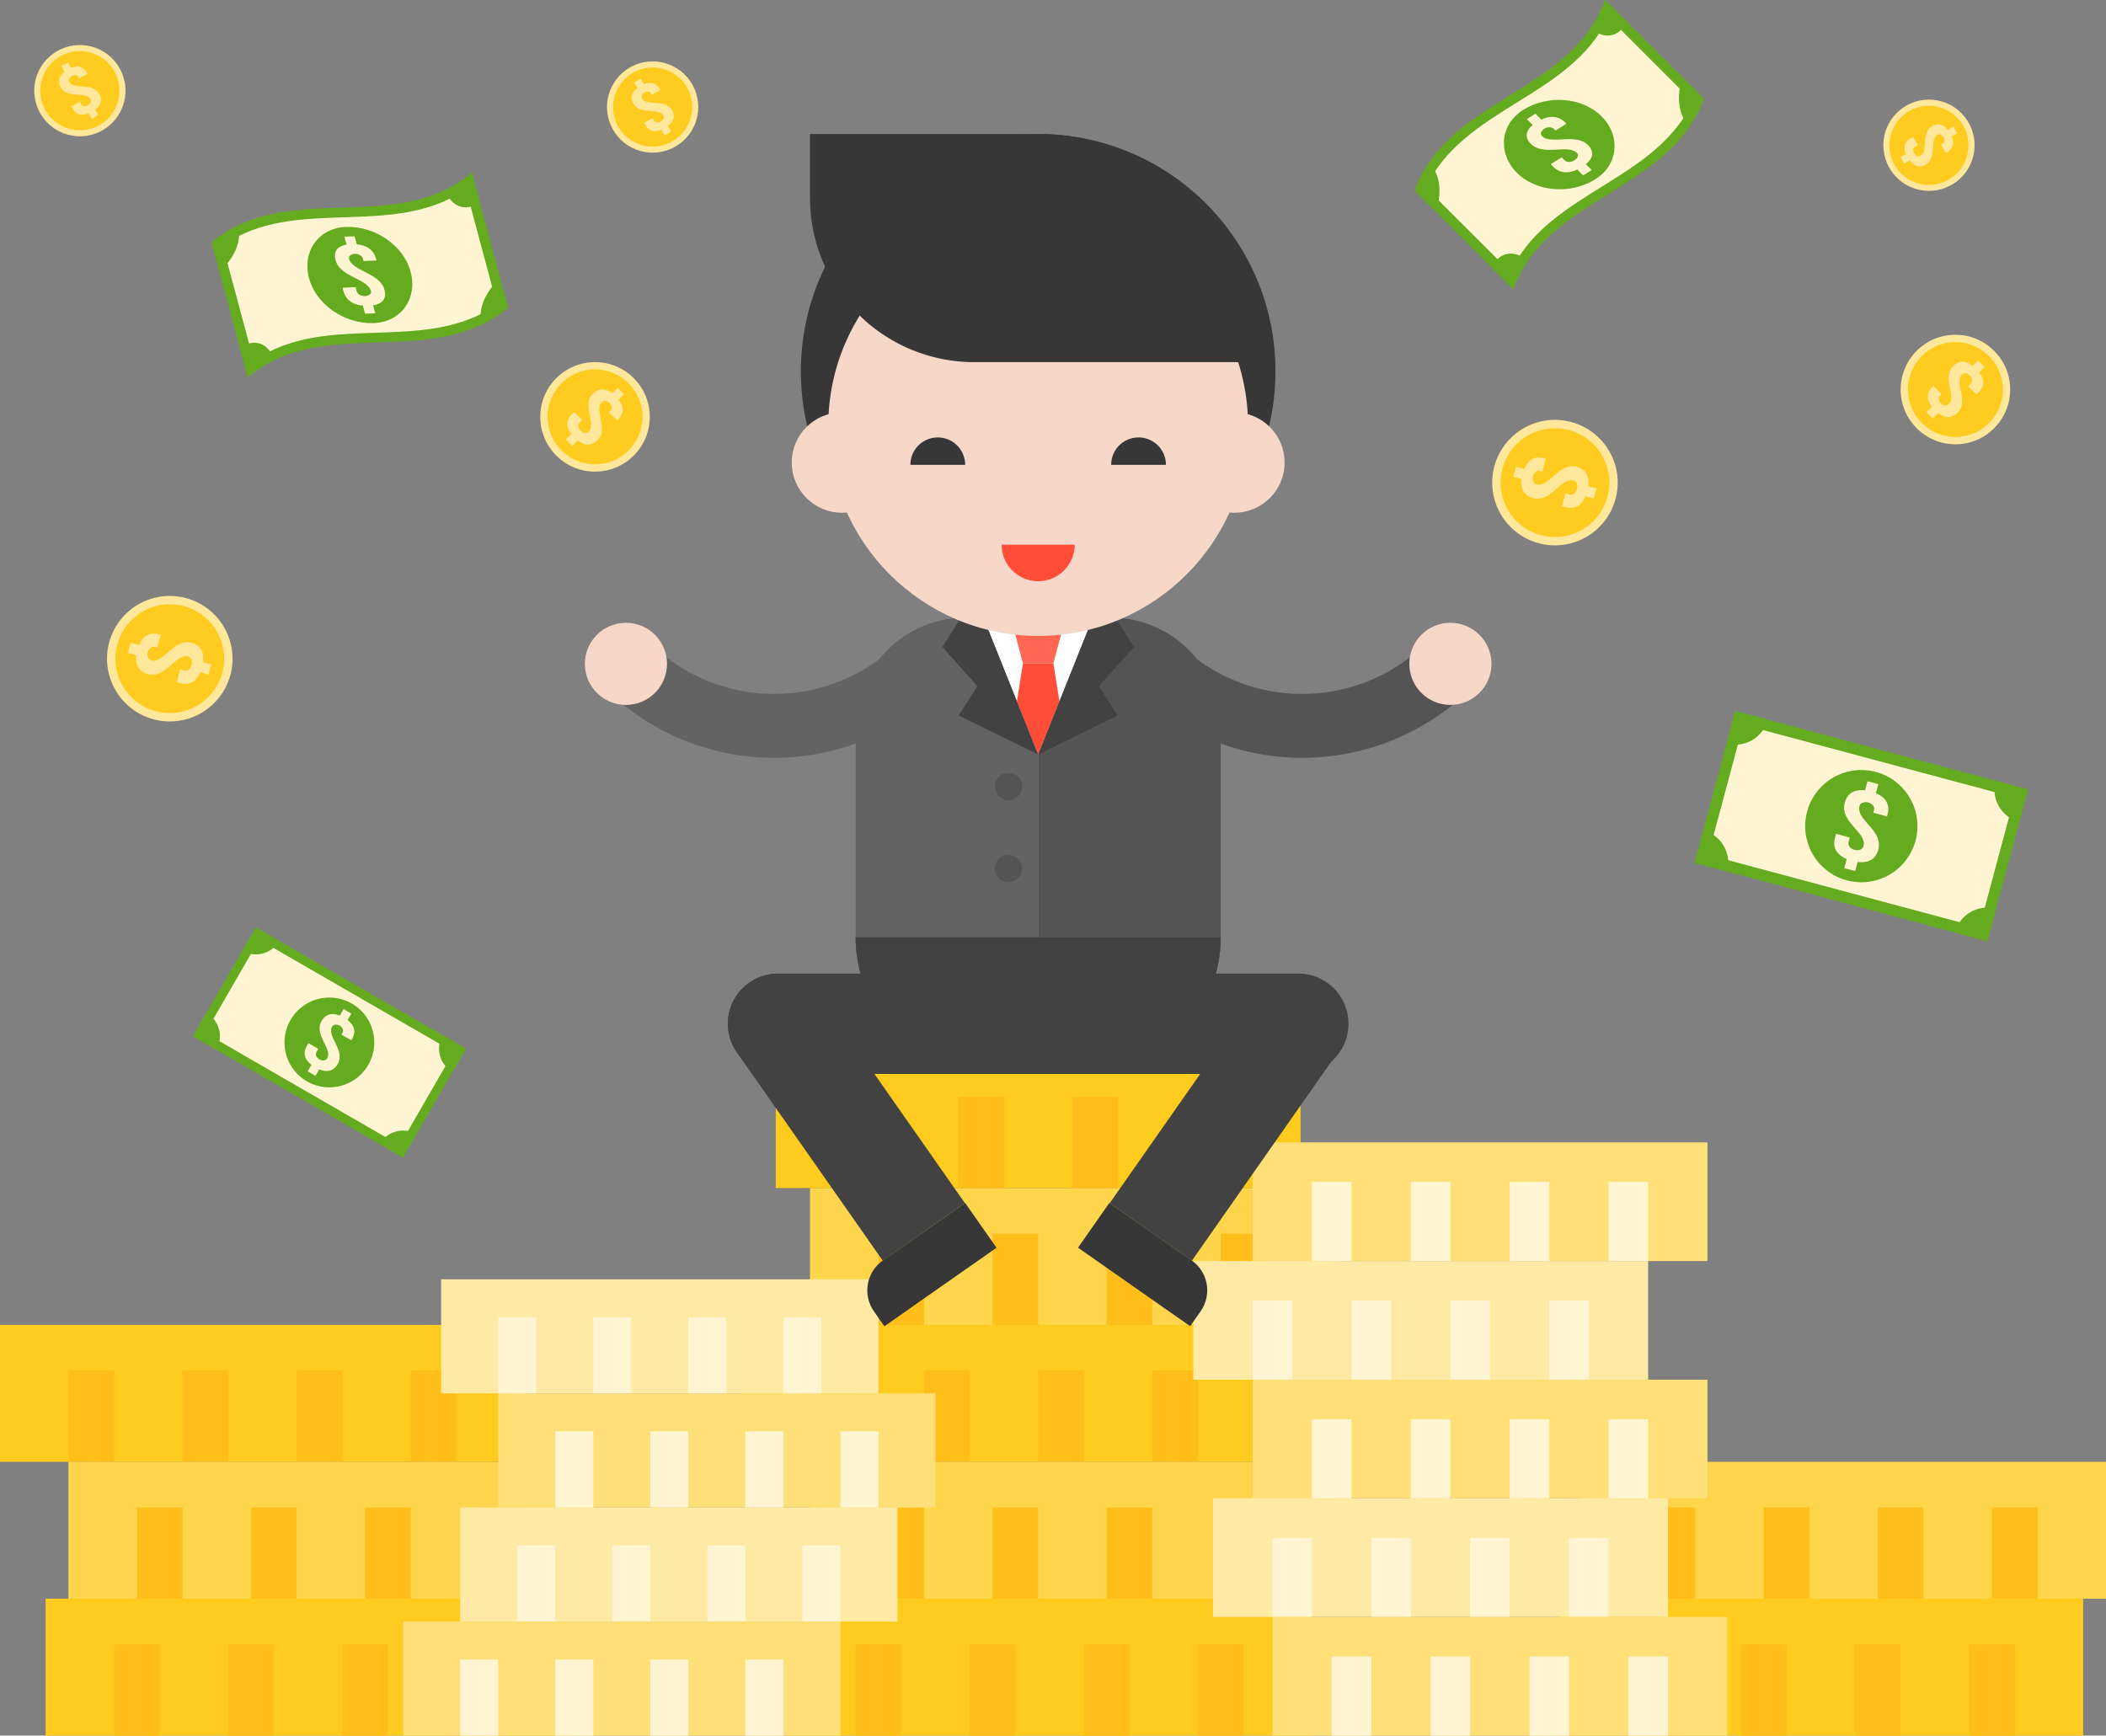 <svg id="Layer_1" data-name="Layer 1" xmlns="http://www.w3.org/2000/svg" viewBox="0 0 923 760.74"><rect x="0" y="0" width="923" height="760.74" fill="#808080" stroke="none"/><defs><style>.cls-1{fill:#ffd54b;}.cls-2{fill:#ffbe19;}.cls-3{fill:#ffcb1e;}.cls-4{fill:#ffe078;}.cls-5{fill:#fff5d2;}.cls-6{fill:#ffeaa5;}.cls-7{fill:#ffe89b;}.cls-8{fill:#64ab1f;}.cls-9{fill:#fff5d3;}.cls-10{fill:#524a41;}.cls-11{fill:#636363;}.cls-12{fill:#f7d7c7;}.cls-13{fill:#545454;}.cls-14{fill:#373737;}.cls-15{fill:#424242;}.cls-16{fill:#fff;}.cls-17{fill:#ff6654;}.cls-18{fill:#ff4d38;}</style></defs><title>money</title><rect class="cls-1" x="693" y="640.74" width="230" height="60"/><rect class="cls-2" x="823" y="660.74" width="20" height="40"/><rect class="cls-2" x="773" y="660.74" width="20" height="40"/><rect class="cls-2" x="723" y="660.74" width="20" height="40"/><rect class="cls-2" x="873" y="660.74" width="20" height="40"/><rect class="cls-3" x="683" y="700.74" width="230" height="60"/><rect class="cls-2" x="813" y="720.74" width="20" height="40"/><rect class="cls-2" x="763" y="720.74" width="20" height="40"/><rect class="cls-2" x="713" y="720.74" width="20" height="40"/><rect class="cls-2" x="863" y="720.74" width="20" height="40"/><rect class="cls-1" x="355" y="520.74" width="230" height="60"/><rect class="cls-2" x="485" y="540.74" width="20" height="40"/><rect class="cls-2" x="435" y="540.74" width="20" height="40"/><rect class="cls-2" x="385" y="540.74" width="20" height="40"/><rect class="cls-2" x="535" y="540.74" width="20" height="40"/><rect class="cls-3" x="325" y="580.74" width="230" height="60"/><rect class="cls-2" x="455" y="600.74" width="20" height="40"/><rect class="cls-2" x="405" y="600.74" width="20" height="40"/><rect class="cls-2" x="355" y="600.74" width="20" height="40"/><rect class="cls-2" x="505" y="600.74" width="20" height="40"/><rect class="cls-3" x="340" y="460.74" width="230" height="60"/><rect class="cls-2" x="470" y="480.74" width="20" height="40"/><rect class="cls-2" x="420" y="480.74" width="20" height="40"/><rect class="cls-2" x="370" y="480.74" width="20" height="40"/><rect class="cls-2" x="520" y="480.74" width="20" height="40"/><rect class="cls-1" x="355" y="640.74" width="230" height="60"/><rect class="cls-2" x="485" y="660.74" width="20" height="40"/><rect class="cls-2" x="435" y="660.74" width="20" height="40"/><rect class="cls-2" x="385" y="660.74" width="20" height="40"/><rect class="cls-2" x="535" y="660.74" width="20" height="40"/><rect class="cls-3" x="345" y="700.74" width="230" height="60"/><rect class="cls-2" x="475" y="720.74" width="20" height="40"/><rect class="cls-2" x="425" y="720.74" width="20" height="40"/><rect class="cls-2" x="375" y="720.74" width="20" height="40"/><rect class="cls-2" x="525" y="720.74" width="20" height="40"/><rect class="cls-3" y="580.74" width="230" height="60"/><rect class="cls-2" x="130" y="600.74" width="20" height="40"/><rect class="cls-2" x="80" y="600.74" width="20" height="40"/><rect class="cls-2" x="30" y="600.74" width="20" height="40"/><rect class="cls-2" x="180" y="600.74" width="20" height="40"/><rect class="cls-1" x="30" y="640.74" width="230" height="60"/><rect class="cls-2" x="160" y="660.74" width="20" height="40"/><rect class="cls-2" x="110" y="660.74" width="20" height="40"/><rect class="cls-2" x="60" y="660.74" width="20" height="40"/><rect class="cls-2" x="210" y="660.74" width="20" height="40"/><rect class="cls-3" x="20" y="700.74" width="230" height="60"/><rect class="cls-2" x="150" y="720.74" width="20" height="40"/><rect class="cls-2" x="100" y="720.74" width="20" height="40"/><rect class="cls-2" x="50" y="720.74" width="20" height="40"/><rect class="cls-2" x="200" y="720.74" width="20" height="40"/><rect class="cls-4" x="218.33" y="610.74" width="191.67" height="50"/><rect class="cls-5" x="326.67" y="627.41" width="16.67" height="33.33"/><rect class="cls-5" x="285" y="627.41" width="16.67" height="33.33"/><rect class="cls-5" x="243.33" y="627.41" width="16.67" height="33.33"/><rect class="cls-5" x="368.33" y="627.41" width="16.67" height="33.33"/><rect class="cls-6" x="193.33" y="560.74" width="191.67" height="50"/><rect class="cls-5" x="301.67" y="577.41" width="16.67" height="33.33"/><rect class="cls-5" x="260" y="577.41" width="16.67" height="33.33"/><rect class="cls-5" x="218.33" y="577.41" width="16.67" height="33.33"/><rect class="cls-5" x="343.33" y="577.41" width="16.67" height="33.33"/><rect class="cls-6" x="201.67" y="660.74" width="191.67" height="50"/><rect class="cls-5" x="310" y="677.41" width="16.67" height="33.33"/><rect class="cls-5" x="268.33" y="677.41" width="16.67" height="33.33"/><rect class="cls-5" x="226.67" y="677.41" width="16.67" height="33.33"/><rect class="cls-5" x="351.67" y="677.41" width="16.67" height="33.33"/><rect class="cls-4" x="176.67" y="710.74" width="191.67" height="50"/><rect class="cls-5" x="285" y="727.41" width="16.67" height="33.33"/><rect class="cls-5" x="243.33" y="727.41" width="16.67" height="33.33"/><rect class="cls-5" x="201.67" y="727.41" width="16.67" height="33.33"/><rect class="cls-5" x="326.67" y="727.41" width="16.67" height="33.33"/><rect class="cls-4" x="549" y="604.74" width="199.33" height="52"/><rect class="cls-5" x="661.67" y="622.07" width="17.33" height="34.67"/><rect class="cls-5" x="618.33" y="622.07" width="17.33" height="34.67"/><rect class="cls-5" x="575" y="622.07" width="17.33" height="34.67"/><rect class="cls-5" x="705" y="622.07" width="17.33" height="34.67"/><rect class="cls-4" x="549" y="500.74" width="199.33" height="52"/><rect class="cls-5" x="661.67" y="518.07" width="17.33" height="34.67"/><rect class="cls-5" x="618.33" y="518.07" width="17.33" height="34.67"/><rect class="cls-5" x="575" y="518.07" width="17.33" height="34.67"/><rect class="cls-5" x="705" y="518.07" width="17.33" height="34.67"/><rect class="cls-6" x="523" y="552.74" width="199.33" height="52"/><rect class="cls-5" x="635.67" y="570.07" width="17.33" height="34.67"/><rect class="cls-5" x="592.33" y="570.07" width="17.33" height="34.67"/><rect class="cls-5" x="549" y="570.07" width="17.33" height="34.67"/><rect class="cls-5" x="679" y="570.07" width="17.33" height="34.67"/><rect class="cls-6" x="531.67" y="656.74" width="199.33" height="52"/><rect class="cls-5" x="644.33" y="674.07" width="17.33" height="34.67"/><rect class="cls-5" x="601" y="674.07" width="17.33" height="34.67"/><rect class="cls-5" x="557.67" y="674.07" width="17.33" height="34.67"/><rect class="cls-5" x="687.67" y="674.07" width="17.33" height="34.67"/><rect class="cls-4" x="557.67" y="708.74" width="199.33" height="52"/><rect class="cls-5" x="670.33" y="726.07" width="17.33" height="34.67"/><rect class="cls-5" x="627" y="726.07" width="17.33" height="34.67"/><rect class="cls-5" x="583.67" y="726.07" width="17.33" height="34.67"/><rect class="cls-5" x="713.67" y="726.07" width="17.33" height="34.67"/><circle class="cls-7" cx="260.78" cy="182.72" r="24"/><circle class="cls-3" cx="260.78" cy="182.72" r="20.8"/><path class="cls-7" d="M306.83,232.24c5.06-5.06-1.67-13.15,2-16.8a1.84,1.84,0,0,1,1.82-.39,3.27,3.27,0,0,1,2.37,2.37,1.83,1.83,0,0,1-.4,1.82l-.73.73,3.58,3.59L316,223c2.45-2.45,2.56-5.41.15-8.56l2.36-2.36-.29-.28L316,209.54l-.28-.29-2.37,2.37c-3.12-2.35-6.05-2.22-8.48.21-5.06,5,1.67,13.15-2,16.79a2.11,2.11,0,0,1-2.45.14,3.34,3.34,0,0,1-1.61-1.62,2.11,2.11,0,0,1,.13-2.45l1.26-1.26-3.58-3.59-1.09,1.09c-2.45,2.44-2.53,5.42-.11,8.59l-2.36,2.36.28.28,2.27,2.27.28.28,2.36-2.36C301.4,234.77,304.39,234.69,306.83,232.24Z" transform="translate(-45 -39.26)"/><circle class="cls-7" cx="80" cy="79" r="20" transform="translate(-62.01 96.57) rotate(-75)"/><path class="cls-3" d="M95,70.33A17.33,17.33,0,1,1,71.33,64,17.35,17.35,0,0,1,95,70.33Z" transform="translate(-45 -39.26)"/><path class="cls-7" d="M88.48,80.36c-3-5.16-11-1.48-13.09-5.2a1.51,1.51,0,0,1,.08-1.55,2.74,2.74,0,0,1,2.41-1.4,1.53,1.53,0,0,1,1.38.71l.43.75,3.66-2.11L83,71c-1.44-2.5-3.8-3.22-6.85-2l-1.39-2.41-.29.17-2.31,1.33-.29.17,1.4,2.41c-2.56,2-3.1,4.4-1.67,6.88,3,5.16,10.95,1.48,13.1,5.2a1.76,1.76,0,0,1-.43,2,2.73,2.73,0,0,1-1.64,1,1.74,1.74,0,0,1-1.94-.63L80,83.81,76.3,85.92,76.94,87c1.44,2.49,3.82,3.2,6.89,1.94l1.39,2.41.29-.17,2.31-1.33.29-.17L86.72,87.3C89.35,85.28,89.92,82.86,88.48,80.36Z" transform="translate(-45 -39.26)"/><circle class="cls-7" cx="331.04" cy="86.19" r="20" transform="translate(-34.91 165.29) rotate(-34.84)"/><path class="cls-3" d="M346.05,77.53a17.33,17.33,0,1,1-23.68-6.34A17.33,17.33,0,0,1,346.05,77.53Z" transform="translate(-45 -39.26)"/><path class="cls-7" d="M339.52,87.56c-3-5.16-10.95-1.49-13.09-5.21a1.51,1.51,0,0,1,.08-1.55,2.71,2.71,0,0,1,2.41-1.39,1.51,1.51,0,0,1,1.38.71l.43.75,3.66-2.11-.33-.57c-1.44-2.5-3.8-3.23-6.85-2l-1.39-2.4-.29.16-2.31,1.34-.29.16,1.39,2.42c-2.56,2-3.09,4.39-1.66,6.87,3,5.16,10.95,1.49,13.1,5.2a1.78,1.78,0,0,1-.43,2,2.72,2.72,0,0,1-1.64.94,1.76,1.76,0,0,1-1.95-.63L331,91l-3.66,2.11.64,1.11c1.44,2.5,3.82,3.21,6.89,1.94l1.39,2.41.29-.16,2.31-1.34.29-.16-1.39-2.41C340.39,92.47,341,90.05,339.52,87.56Z" transform="translate(-45 -39.26)"/><rect class="cls-8" x="161.82" y="443.05" width="55.11" height="106.29" transform="translate(-380.03 372.84) rotate(-60)"/><rect class="cls-9" x="165.76" y="446.99" width="47.24" height="98.41" transform="translate(-380.03 372.84) rotate(-60)"/><path class="cls-8" d="M239,493a11.81,11.81,0,0,0,4.32,16.13l5.91-10.23Z" transform="translate(-45 -39.26)"/><path class="cls-8" d="M227.53,536.4a11.81,11.81,0,0,0-16.13,4.32l10.22,5.91Z" transform="translate(-45 -39.26)"/><path class="cls-8" d="M139.8,499.39a11.81,11.81,0,0,0-4.32-16.13l-5.9,10.22Z" transform="translate(-45 -39.26)"/><path class="cls-8" d="M151.23,456a11.81,11.81,0,0,0,16.13-4.33l-10.23-5.9Z" transform="translate(-45 -39.26)"/><path class="cls-8" d="M179.54,513.24A19.68,19.68,0,1,1,206.42,506,19.69,19.69,0,0,1,179.54,513.24Z" transform="translate(-45 -39.26)"/><path class="cls-9" d="M193,505.68c3.52-6.1-4.94-12.08-2.41-16.47a1.79,1.79,0,0,1,1.64-.84,3.22,3.22,0,0,1,2.85,1.65,1.79,1.79,0,0,1,.08,1.83l-.51.88,4.33,2.5.38-.67c1.71-3,1.05-5.8-2-8.18l1.64-2.84-.34-.2-2.72-1.57-.34-.2-1.65,2.85c-3.56-1.43-6.32-.57-8,2.36-3.52,6.1,4.94,12.08,2.41,16.47a2.09,2.09,0,0,1-2.3.75,3.24,3.24,0,0,1-1.94-1.12,2.08,2.08,0,0,1-.5-2.37l.88-1.52-4.33-2.5-.75,1.31c-1.7,2.95-1,5.81,2.08,8.2l-1.64,2.85.34.19,2.73,1.58.34.19,1.64-2.84C188.48,509.46,191.29,508.62,193,505.68Z" transform="translate(-45 -39.26)"/><circle class="cls-7" cx="857" cy="170.74" r="24"/><circle class="cls-3" cx="857" cy="170.74" r="20.8"/><path class="cls-7" d="M901,199.74c-5.06,5.06,1.67,13.16-2,16.8a1.8,1.8,0,0,1-1.82.39,3.28,3.28,0,0,1-2.37-2.36,1.84,1.84,0,0,1,.4-1.83l.73-.73-3.58-3.59-.56.56c-2.45,2.45-2.56,5.42-.15,8.56l-2.36,2.36.28.28,2.27,2.27.28.28,2.37-2.37c3.11,2.35,6,2.23,8.48-.2,5.06-5.06-1.68-13.16,2-16.8a2.09,2.09,0,0,1,2.45-.13,3.28,3.28,0,0,1,1.61,1.61,2.11,2.11,0,0,1-.13,2.45l-1.27,1.26,3.59,3.59,1.09-1.09c2.44-2.44,2.53-5.42.11-8.59l2.36-2.36-.28-.28-2.27-2.27-.28-.28-2.36,2.36C906.37,197.21,903.39,197.3,901,199.74Z" transform="translate(-45 -39.26)"/><circle class="cls-7" cx="890.4" cy="102.92" r="20" transform="translate(641.9 936.58) rotate(-83.47)"/><circle class="cls-3" cx="890.4" cy="102.92" r="17.33" transform="translate(-50.93 62.25) rotate(-6.5)"/><path class="cls-7" d="M889,111.4c5.16-3,1.49-11,5.2-13.09a1.53,1.53,0,0,1,1.56.08,2.71,2.71,0,0,1,1.39,2.41,1.51,1.51,0,0,1-.71,1.38l-.75.43,2.11,3.66.57-.33c2.5-1.44,3.23-3.8,2-6.85l2.4-1.39-.16-.29-1.34-2.31-.16-.29-2.42,1.4c-2-2.56-4.39-3.1-6.87-1.67-5.16,3-1.49,10.95-5.21,13.1a1.76,1.76,0,0,1-2-.43,2.73,2.73,0,0,1-1-1.64,1.76,1.76,0,0,1,.64-1.94l1.29-.75-2.12-3.66-1.1.64c-2.5,1.44-3.21,3.82-2,6.89l-2.4,1.39.16.29,1.34,2.31.16.29,2.41-1.39C884.13,112.27,886.55,112.84,889,111.4Z" transform="translate(-45 -39.26)"/><circle class="cls-7" cx="726.5" cy="250.81" r="27.5" transform="translate(256.99 852.25) rotate(-75.52)"/><circle class="cls-3" cx="726.5" cy="250.81" r="23.83" transform="translate(-73.07 357.59) rotate(-30)"/><path class="cls-7" d="M736.08,243.89c-7.92-2.12-12.1,9.2-17.79,7.67a2.09,2.09,0,0,1-1.44-1.59,3.76,3.76,0,0,1,1-3.7,2.1,2.1,0,0,1,2-.65l1.15.31,1.5-5.61-.87-.24c-3.84-1-6.84.57-8.58,4.76l-3.69-1-.12.44-.95,3.55-.12.44,3.71,1c-.55,4.44,1.26,7.28,5.06,8.3,7.92,2.12,12.09-9.2,17.79-7.67a2.41,2.41,0,0,1,1.54,2.35,3.8,3.8,0,0,1-.68,2.53,2.42,2.42,0,0,1-2.51,1.27l-2-.53-1.51,5.62,1.7.45c3.83,1,6.83-.6,8.59-4.81l3.69,1,.12-.45.95-3.54.12-.44-3.69-1C741.69,247.82,739.9,244.91,736.08,243.89Z" transform="translate(-45 -39.26)"/><circle class="cls-7" cx="119.42" cy="327.97" r="27.5" transform="translate(-108.21 -8.73) rotate(-11.54)"/><circle class="cls-3" cx="119.42" cy="327.97" r="23.83" transform="translate(-57.45 -34.46) rotate(-2.19)"/><path class="cls-7" d="M129,321.05c-7.92-2.12-12.09,9.2-17.79,7.67a2.09,2.09,0,0,1-1.44-1.59,3.76,3.76,0,0,1,1-3.7,2.11,2.11,0,0,1,2-.65l1.15.31,1.5-5.61-.87-.24c-3.84-1-6.84.57-8.58,4.76l-3.69-1-.12.44-1,3.55-.11.44,3.7,1c-.54,4.44,1.26,7.28,5.06,8.3,7.92,2.12,12.1-9.2,17.79-7.67a2.41,2.41,0,0,1,1.54,2.35,3.8,3.8,0,0,1-.68,2.53,2.41,2.41,0,0,1-2.5,1.27l-2-.53-1.51,5.62,1.7.45c3.83,1,6.84-.6,8.59-4.81l3.7,1,.12-.45.94-3.54.12-.44-3.69-1C134.62,325,132.82,322.07,129,321.05Z" transform="translate(-45 -39.26)"/><rect class="cls-8" x="826.32" y="334.94" width="68.89" height="132.86" transform="translate(205.29 1089.66) rotate(-75)"/><rect class="cls-9" x="831.24" y="339.86" width="59.04" height="123.02" transform="translate(205.29 1089.66) rotate(-75)"/><path class="cls-8" d="M919.59,381.47A14.76,14.76,0,0,0,930,399.55l3.82-14.26Z" transform="translate(-45 -39.26)"/><path class="cls-8" d="M919.84,437.57A14.76,14.76,0,0,0,901.76,448L916,451.83Z" transform="translate(-45 -39.26)"/><path class="cls-8" d="M801.94,421.26a14.76,14.76,0,0,0-10.43-18.08l-3.83,14.26Z" transform="translate(-45 -39.26)"/><path class="cls-8" d="M801.69,365.16a14.76,14.76,0,0,0,18.08-10.43l-14.26-3.82Z" transform="translate(-45 -39.26)"/><circle class="cls-8" cx="860.76" cy="401.37" r="24.6" transform="translate(-76.7 686.95) rotate(-45)"/><path class="cls-9" d="M868.2,411.65c2.28-8.5-9.88-13-8.24-19.11a2.26,2.26,0,0,1,1.7-1.54,4.05,4.05,0,0,1,4,1.07,2.26,2.26,0,0,1,.7,2.18l-.34,1.24,6,1.61.25-.94c1.1-4.11-.61-7.34-5.11-9.21l1.07-4-.48-.12-3.8-1-.48-.13-1.06,4c-4.77-.58-7.82,1.36-8.91,5.44-2.28,8.5,9.87,13,8.23,19.11a2.61,2.61,0,0,1-2.53,1.65,4,4,0,0,1-2.7-.73,2.58,2.58,0,0,1-1.37-2.69l.57-2.13-6-1.61-.49,1.82c-1.1,4.11.64,7.34,5.17,9.23l-1.07,4,.48.13,3.8,1,.48.13,1.06-4C864,417.68,867.1,415.76,868.2,411.65Z" transform="translate(-45 -39.26)"/><path class="cls-8" d="M665,122.77,708.23,166c14.87-40.81,68.64-42.7,83.51-83.51L748.51,39.26C733.64,80.07,679.87,82,665,122.77Z" transform="translate(-45 -39.26)"/><path class="cls-9" d="M786.84,83.78C770.51,119,723.29,123.32,707,158.53l-37.05-37c16.33-35.22,63.55-39.54,79.89-74.75Z" transform="translate(-45 -39.26)"/><path class="cls-8" d="M742.22,51.53c5.08,5.08,12.81,4.51,15.55-3q-4.63-4.62-9.26-9.26A55.58,55.58,0,0,1,742.22,51.53Z" transform="translate(-45 -39.26)"/><path class="cls-8" d="M782.48,73.23c-2.74,7.51-2.18,16.38,3,21.53a54.94,54.94,0,0,0,6.29-12.27Q787.11,77.87,782.48,73.23Z" transform="translate(-45 -39.26)"/><path class="cls-8" d="M714.52,153.73c-5.08-5.08-12.81-4.51-15.55,3l9.26,9.26A55.58,55.58,0,0,1,714.52,153.73Z" transform="translate(-45 -39.26)"/><path class="cls-8" d="M674.26,132c2.74-7.51,2.18-16.38-3-21.53A54.94,54.94,0,0,0,665,122.77Q669.64,127.39,674.26,132Z" transform="translate(-45 -39.26)"/><path class="cls-8" d="M743.81,118.07c-10.65,6.44-25.54,5.39-34-3.08s-7.52-21.37,3.13-27.8,25.54-5.39,34,3.08S754.46,111.64,743.81,118.07Z" transform="translate(-45 -39.26)"/><path class="cls-9" d="M741,102.88c-5.5-5.5-16.23,0-20.21-4a1.51,1.51,0,0,1-.25-1.81,3.87,3.87,0,0,1,3.19-2,2.65,2.65,0,0,1,2.17.61l.81.81c1.6-1,3.21-2,4.8-3l-.61-.61c-2.68-2.68-6.25-3.12-10.39-1.2l-2.58-2.57-.38.24-3,1.9-.38.23,2.58,2.59c-3.26,2.71-3.45,5.59-.8,8.24,5.49,5.5,16.23,0,20.21,4,.77.78.36,1.71-.15,2.39a4,4,0,0,1-2.18,1.35,3.1,3.1,0,0,1-3-.44l-1.38-1.38-4.81,3,1.19,1.19c2.67,2.67,6.27,3.1,10.44,1.16l2.58,2.58.38-.24,3-1.9.38-.23-2.58-2.58C743.41,108.47,743.66,105.55,741,102.88Z" transform="translate(-45 -39.26)"/><path class="cls-8" d="M137.76,145.56l15.82,59.05c33.28-27.9,80.8-2.65,114.08-30.56L251.83,115C218.55,142.9,171,117.65,137.76,145.56Z" transform="translate(-45 -39.26)"/><path class="cls-9" d="M262.77,172.72C231,195.05,188,175.18,156.21,197.51l-13.57-50.62c31.76-22.33,74.81-2.46,106.57-24.79Z" transform="translate(-45 -39.26)"/><path class="cls-8" d="M240.25,122.47c1.86,6.94,8.85,10.31,15,5.18L251.83,115A55.23,55.23,0,0,1,240.25,122.47Z" transform="translate(-45 -39.26)"/><path class="cls-8" d="M264.26,161.39c-6.12,5.14-10.07,13.1-8.18,20.14a55.63,55.63,0,0,0,11.58-7.48Q266,167.72,264.26,161.39Z" transform="translate(-45 -39.26)"/><path class="cls-8" d="M165.16,197.14c-1.86-6.94-8.84-10.32-15-5.18l3.39,12.65A55.18,55.18,0,0,1,165.16,197.14Z" transform="translate(-45 -39.26)"/><path class="cls-8" d="M141.15,158.21c6.13-5.13,10.08-13.09,8.19-20.13a55.23,55.23,0,0,0-11.58,7.48Z" transform="translate(-45 -39.26)"/><path class="cls-8" d="M208.36,180.9c-12.44.24-24.81-8.11-27.91-19.68-3.15-11.73,4.17-22.26,16.61-22.51s24.81,8.11,27.91,19.68C228.11,170.12,220.79,180.65,208.36,180.9Z" transform="translate(-45 -39.26)"/><path class="cls-9" d="M213.51,166.33c-2-7.51-14-8.12-15.5-13.56a1.47,1.47,0,0,1,.69-1.69,3.81,3.81,0,0,1,3.75-.13,2.67,2.67,0,0,1,1.58,1.62c.09.36.19.73.29,1.09,1.89-.06,3.79-.14,5.68-.22-.08-.28-.15-.56-.22-.84-1-3.65-3.86-5.83-8.41-6.23-.31-1.17-.63-2.34-.94-3.52l-.45,0-3.59.12h-.45c.32,1.18.63,2.36.95,3.53-4.18.72-5.79,3.12-4.82,6.74,2,7.51,14.05,8.12,15.5,13.56.29,1.06-.54,1.66-1.32,2a4,4,0,0,1-2.56.09,3.11,3.11,0,0,1-2.35-1.87l-.51-1.88c-1.9.06-3.79.14-5.68.23.14.54.29,1.08.43,1.62,1,3.64,3.88,5.81,8.46,6.22.32,1.18.63,2.35.94,3.52h.45l3.59-.12.45,0c-.31-1.17-.63-2.34-.94-3.52C212.81,172.38,214.49,170,213.51,166.33Z" transform="translate(-45 -39.26)"/><path class="cls-10" d="M480,450h40a60,60,0,0,1,60,60v0a0,0,0,0,1,0,0H420a0,0,0,0,1,0,0v0A60,60,0,0,1,480,450Z" transform="translate(955 920.74) rotate(180)"/><path class="cls-11" d="M459.23,340.14l-.41.41a105.41,105.41,0,0,1-149.08,0h0c-5.08-5.08-6-13.3-1.54-18.94a14,14,0,0,1,20.93-1.27l.41.41a77.42,77.42,0,0,0,109.48,0l0,0c5.06-5.06,13.22-5.95,18.86-1.54A14,14,0,0,1,459.23,340.14Z" transform="translate(-45 -39.26)"/><circle class="cls-12" cx="274.33" cy="290.98" r="18"/><path class="cls-13" d="M540.77,340.14l.41.41a105.41,105.41,0,0,0,149.08,0h0c5.08-5.08,6-13.3,1.54-18.94a14,14,0,0,0-20.93-1.27l-.41.41a77.42,77.42,0,0,1-109.48,0l0,0c-5.06-5.06-13.22-5.95-18.86-1.54A14,14,0,0,0,540.77,340.14Z" transform="translate(-45 -39.26)"/><circle class="cls-12" cx="635.67" cy="290.98" r="18"/><path class="cls-14" d="M519,581.55h60a0,0,0,0,1,0,0v24a0,0,0,0,1,0,0H535a16,16,0,0,1-16-16v-8A0,0,0,0,1,519,581.55Z" transform="translate(613.19 1355.36) rotate(-145)"/><path class="cls-15" d="M625.86,470h0a22,22,0,0,0-30.64,5.4l-63.85,91.2,36,25.24,63.86-91.2A22,22,0,0,0,625.86,470Z" transform="translate(-45 -39.26)"/><path class="cls-14" d="M436.29,581.55h44a0,0,0,0,1,0,0v24a0,0,0,0,1,0,0h-60a0,0,0,0,1,0,0v-8A16,16,0,0,1,436.29,581.55Z" transform="translate(-304.01 326.36) rotate(-35)"/><path class="cls-15" d="M373.38,470h0a22,22,0,0,1,30.64,5.4l63.86,91.2-36,25.24L368,500.62A22,22,0,0,1,373.38,470Z" transform="translate(-45 -39.26)"/><path class="cls-13" d="M580,358a48,48,0,0,0-48-48H500V450h80Z" transform="translate(-45 -39.26)"/><path class="cls-11" d="M468,310a48,48,0,0,0-48,48v92h80V310Z" transform="translate(-45 -39.26)"/><polygon class="cls-16" points="455 330.74 455 330.74 479 270.74 431 270.74 455 330.74"/><polygon class="cls-17" points="448.33 290.74 461.67 290.74 467 270.74 443 270.74 448.33 290.74"/><polygon class="cls-18" points="455 330.74 464.32 307.45 461.67 290.74 448.33 290.74 445.68 307.45 455 330.74"/><path class="cls-15" d="M480,450h40a60,60,0,0,1,60,60v0a0,0,0,0,1,0,0H420a0,0,0,0,1,0,0v0A60,60,0,0,1,480,450Z" transform="translate(955 920.74) rotate(-180)"/><circle class="cls-14" cx="455" cy="162.74" r="104"/><circle class="cls-12" cx="369" cy="202.74" r="22"/><circle class="cls-12" cx="541" cy="202.74" r="22"/><polygon class="cls-15" points="413 283.6 421.19 270.74 431 270.74 455 330.74 420.17 313.6 428.37 300.74 413 283.6"/><polygon class="cls-15" points="497 283.6 488.8 270.74 479 270.74 455 330.74 489.83 313.6 481.63 300.74 497 283.6"/><circle class="cls-12" cx="455" cy="186.74" r="92"/><path class="cls-14" d="M456,231a12,12,0,0,0-12,12h24A12,12,0,0,0,456,231Z" transform="translate(-45 -39.26)"/><path class="cls-14" d="M544,231a12,12,0,0,0-12,12h24A12,12,0,0,0,544,231Z" transform="translate(-45 -39.26)"/><path class="cls-18" d="M516,278a16,16,0,0,1-32,0Z" transform="translate(-45 -39.26)"/><path class="cls-14" d="M355,58.74H455a100,100,0,0,1,100,100v0a0,0,0,0,1,0,0H427a72,72,0,0,1-72-72v-28A0,0,0,0,1,355,58.74Z"/><circle class="cls-13" cx="442" cy="344.74" r="6"/><circle class="cls-13" cx="442" cy="380.74" r="6"/><path class="cls-15" d="M636,488h0a22,22,0,0,0-22-22H476v44H614A22,22,0,0,0,636,488Z" transform="translate(-45 -39.26)"/><path class="cls-15" d="M364,488h0a22,22,0,0,1,22-22H524v44H386A22,22,0,0,1,364,488Z" transform="translate(-45 -39.26)"/></svg>